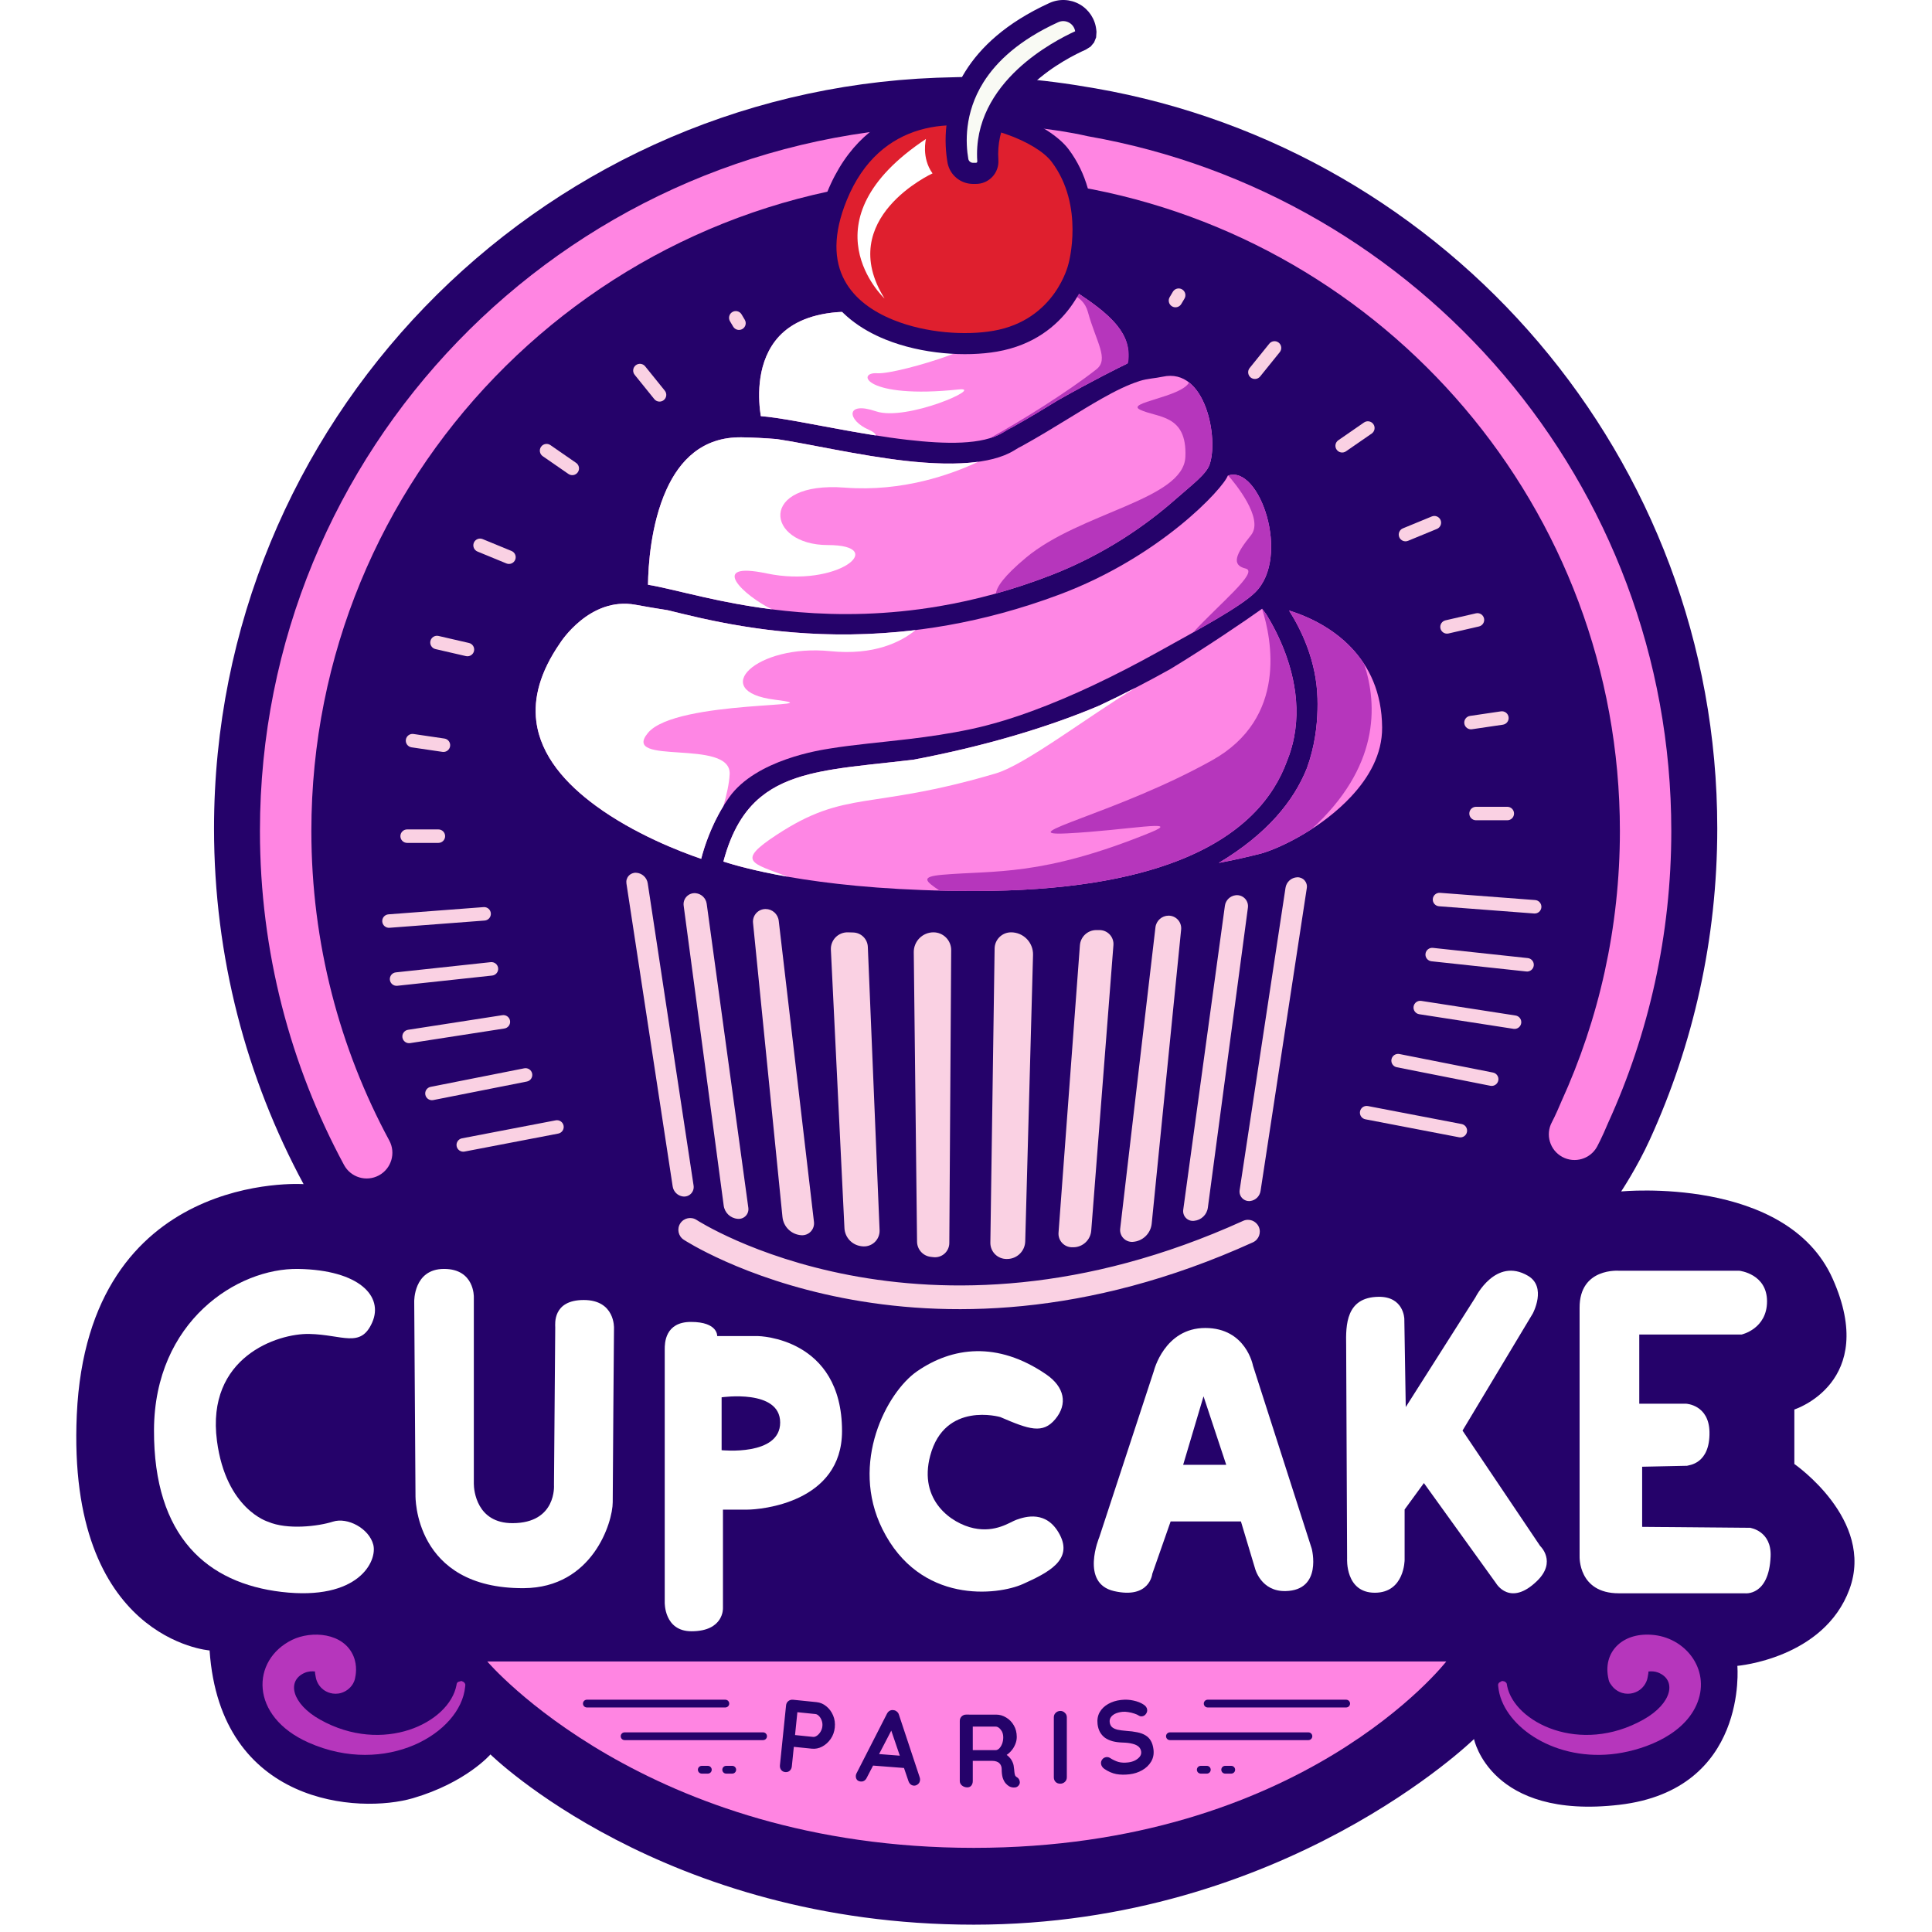 <svg width="304" height="304" viewBox="0 0 304 304" fill="none" xmlns="http://www.w3.org/2000/svg">
<rect width="304" height="304" fill="white"/>
<g clip-path="url(#clip0_401_2)">
<path fill-rule="evenodd" clip-rule="evenodd" d="M259.618 179.279C257.586 183.739 255.091 187.472 255.091 187.472C255.091 187.472 281.132 184.925 288.385 201.239C295.638 217.554 282.341 221.783 282.341 221.783V230.36C282.341 230.36 295.039 239.126 291.016 250.057C286.992 260.988 273.372 262.123 273.372 262.123C273.372 262.123 275.128 281.613 254.801 283.985C234.475 286.357 231.936 273.64 231.936 273.64C231.936 273.64 202.074 302.847 153.223 302.847C104.376 302.847 77.171 276.059 77.171 276.059C77.171 276.059 73.346 280.499 64.965 282.949C56.58 285.398 34.655 284.143 32.979 259.698C32.979 259.698 10.488 258.022 12.083 222.621C13.828 183.975 47.769 186.323 47.769 186.323C38.781 169.658 33.677 150.596 33.677 130.351C33.677 66.643 84.211 14.639 147.37 12.232C156.934 11.868 163.203 12.309 172.352 13.902C227.912 23.577 270.212 72.066 270.212 130.351C270.212 147.797 266.42 164.366 259.618 179.279Z" fill="#25026A"/>
<path fill-rule="evenodd" clip-rule="evenodd" d="M61.259 179.473C62.316 181.437 61.581 183.891 59.617 184.949C57.652 186.008 55.196 185.274 54.135 183.31C45.695 167.662 40.902 149.763 40.902 130.754C40.902 70.939 88.351 22.114 147.647 19.855C147.716 19.852 159.341 18.755 171.198 21.44C223.317 30.566 262.978 76.066 262.978 130.754C262.978 147.113 259.431 162.649 253.062 176.631C252.025 179.105 251.306 180.416 251.306 180.416C250.239 182.377 247.783 183.103 245.822 182.038C243.86 180.972 243.132 178.516 244.2 176.555C244.2 176.555 244.778 175.48 245.622 173.46C245.639 173.42 245.655 173.381 245.672 173.342C251.592 160.361 254.89 145.94 254.89 130.754C254.89 80.019 218.075 37.81 169.709 29.387C169.639 29.375 169.569 29.361 169.503 29.346C158.669 26.874 148.019 27.932 147.956 27.934C92.981 30.029 48.993 75.298 48.993 130.754C48.993 148.375 53.434 164.968 61.259 179.473Z" fill="#FF85E2"/>
<path fill-rule="evenodd" clip-rule="evenodd" d="M42.179 239.447C42.179 239.447 35.557 237.5 34.139 226.726C32.4 213.532 43.679 209.791 48.666 209.897C53.92 210.008 56.756 212.207 58.569 208.081C60.386 203.957 56.507 199.832 46.931 199.666C37.359 199.502 24.307 207.893 24.232 224.994C24.161 241.895 32.7 249.118 44.291 250.486C56.457 251.921 59.396 245.618 58.737 243.061C58.074 240.503 54.69 238.689 52.382 239.431C50.07 240.173 45.2 240.751 42.179 239.447Z" fill="white"/>
<path fill-rule="evenodd" clip-rule="evenodd" d="M65.178 204.82L65.377 235.312C65.377 235.312 65.049 250.003 82.416 249.897C93.242 249.831 96.412 239.535 96.412 236.368C96.412 233.199 96.612 208.978 96.612 208.978C96.612 208.978 96.808 204.556 91.856 204.556C86.904 204.556 87.367 208.384 87.367 208.846C87.367 209.308 87.168 233.662 87.168 233.662C87.168 233.662 87.631 239.668 80.631 239.668C75.017 239.668 74.557 234.52 74.557 233.464V204.094C74.557 204.094 74.689 199.664 69.869 199.664C65.046 199.664 65.178 204.82 65.178 204.82Z" fill="white"/>
<path fill-rule="evenodd" clip-rule="evenodd" d="M104.595 252.142V212.295C104.595 211.399 104.609 208.005 108.72 208.005C113.009 208.005 112.849 210.232 112.849 210.232H119.286C119.286 210.232 132.492 210.429 132.492 225.18C132.492 236.467 119.667 237.539 117.601 237.539H113.757V253.049C113.757 253.049 113.921 256.679 108.802 256.679C104.477 256.679 104.595 252.142 104.595 252.142ZM113.547 228.187C113.547 228.187 122.759 229.159 122.759 223.837C122.759 218.514 113.547 219.866 113.547 219.866V228.187Z" fill="white"/>
<path fill-rule="evenodd" clip-rule="evenodd" d="M157.399 222.975C157.399 222.975 148.665 220.434 146.37 229.047C144.482 236.131 149.769 239.739 153.221 240.465C156.673 241.191 158.896 239.509 159.907 239.145C161.307 238.641 164.727 237.561 166.776 241.521C168.824 245.481 164.927 247.461 160.965 249.242C157.004 251.024 144.753 252.508 138.843 240.597C133.674 230.176 139.541 219.065 144.29 215.781C149.829 211.951 156.911 210.996 164.595 216.243C167.524 218.243 168.029 220.929 166.049 223.305C164.068 225.681 161.924 224.922 157.399 222.975Z" fill="white"/>
<path fill-rule="evenodd" clip-rule="evenodd" d="M172.974 241.875L181.559 215.723C181.559 215.723 183.208 208.958 189.649 208.958C196.086 208.958 197.159 214.898 197.159 214.898L206.403 243.69C206.403 243.69 208.134 250.232 202.278 250.356C198.398 250.439 197.49 246.825 197.49 246.825L195.26 239.4H184.199L181.31 247.65C181.31 247.65 180.914 251.655 175.286 250.356C169.921 249.119 172.974 241.875 172.974 241.875ZM192.948 230.49L189.375 219.712L186.169 230.49H192.948Z" fill="white"/>
<path fill-rule="evenodd" clip-rule="evenodd" d="M211.818 211.662L211.967 245.241C211.967 245.241 211.64 250.616 216.328 250.616C221.016 250.616 221.016 245.439 221.016 245.439V237.519L224.051 233.361L235.411 249.135C235.411 249.135 237.609 252.917 241.88 248.738C244.983 245.703 242.343 243.261 242.343 243.261L230.128 225.102L241.182 206.681C241.182 206.681 243.433 202.511 240.43 200.747C235.322 197.743 232.166 204.127 232.166 204.127L221.194 221.401L220.969 207.507C220.969 207.507 220.895 203.997 216.912 204.052C211.789 204.123 211.754 208.479 211.818 211.662Z" fill="white"/>
<path fill-rule="evenodd" clip-rule="evenodd" d="M248.549 205.779V244.909C248.549 244.909 248.321 250.704 254.708 250.704H274.547C274.547 250.704 278.345 251.217 278.605 244.909C278.776 240.856 275.374 240.402 275.374 240.402L258.392 240.252V230.789L265.456 230.639C265.67 230.532 269.082 230.428 268.986 225.323C268.904 221.025 265.306 220.875 265.306 220.875H257.939V209.985H274.048C274.048 209.985 278.042 209.107 278.042 204.765C278.042 200.423 273.699 199.954 273.699 199.954H254.794C254.794 199.954 248.524 199.4 248.549 205.779Z" fill="white"/>
<path fill-rule="evenodd" clip-rule="evenodd" d="M227.57 261.433H76.673C76.673 261.433 101.57 290.76 153.221 290.76C204.871 290.76 227.57 261.433 227.57 261.433Z" fill="#FF85E2"/>
<path fill-rule="evenodd" clip-rule="evenodd" d="M130.739 149.439C130.704 148.713 130.975 148.005 131.48 147.486C131.99 146.967 132.695 146.683 133.422 146.703L134.255 146.727C135.499 146.762 136.503 147.752 136.553 148.993L138.402 193.565C138.434 194.297 138.135 195.004 137.59 195.494C137.045 195.984 136.307 196.205 135.584 196.097L135.442 196.076C134.02 195.864 132.945 194.678 132.873 193.243L130.739 149.439ZM143.781 149.837C143.77 149.009 144.095 148.212 144.675 147.623C145.26 147.034 146.054 146.702 146.88 146.702C147.625 146.702 148.334 146.998 148.858 147.525C149.381 148.051 149.673 148.765 149.67 149.507L149.374 195.599C149.37 196.236 149.093 196.842 148.615 197.264C148.138 197.687 147.504 197.887 146.87 197.814L146.453 197.766C145.235 197.627 144.312 196.603 144.298 195.377L143.781 149.837ZM156.502 149.255C156.52 147.839 157.674 146.702 159.092 146.702C160.025 146.702 160.92 147.079 161.571 147.748C162.22 148.416 162.573 149.32 162.548 150.252L161.319 195.333C161.276 196.873 160.015 198.099 158.472 198.099H158.365C157.685 198.099 157.037 197.827 156.559 197.345C156.086 196.862 155.822 196.209 155.833 195.531L156.502 149.255ZM169.922 148.744C170.021 147.392 171.151 146.346 172.508 146.346H172.999C173.616 146.346 174.204 146.602 174.62 147.053C175.037 147.504 175.247 148.108 175.197 148.72L171.706 193.637C171.592 195.116 170.36 196.258 168.874 196.258H168.693C168.098 196.258 167.528 196.011 167.122 195.574C166.719 195.139 166.512 194.554 166.559 193.961L169.922 148.744ZM181.809 145.918C181.934 144.869 182.821 144.078 183.879 144.078C184.438 144.078 184.973 144.315 185.35 144.73C185.724 145.145 185.906 145.7 185.852 146.257L181.221 192.534C181.065 194.089 179.811 195.304 178.25 195.407L178.247 195.408C177.691 195.445 177.15 195.233 176.765 194.83C176.38 194.426 176.195 193.873 176.263 193.32L181.809 145.918ZM122.532 144.874L128.078 192.276C128.142 192.829 127.957 193.382 127.573 193.786C127.191 194.189 126.646 194.401 126.091 194.364C124.53 194.26 123.273 193.045 123.12 191.49L118.489 145.213C118.432 144.656 118.617 144.101 118.991 143.686C119.365 143.271 119.899 143.034 120.462 143.034C121.517 143.034 122.407 143.825 122.532 144.874ZM192.735 142.532C192.852 141.65 193.558 140.962 194.445 140.864C194.976 140.805 195.506 140.994 195.88 141.375C196.254 141.757 196.429 142.29 196.358 142.819L190.056 190.02C189.91 191.138 189.002 192.001 187.876 192.097L187.826 192.101C187.363 192.141 186.907 191.968 186.59 191.631C186.269 191.295 186.12 190.831 186.18 190.371L192.735 142.532ZM111.2 142.215L117.751 190.055C117.815 190.514 117.666 190.978 117.345 191.315C117.024 191.651 116.568 191.824 116.105 191.785L116.055 191.78C114.93 191.685 114.025 190.821 113.875 189.703L107.574 142.502C107.502 141.973 107.68 141.44 108.054 141.059C108.428 140.677 108.956 140.488 109.487 140.547L109.49 140.547C110.374 140.646 111.079 141.333 111.2 142.215ZM202.275 139.698C202.414 138.779 203.18 138.085 204.109 138.04C204.548 138.019 204.975 138.195 205.267 138.521C205.563 138.847 205.695 139.287 205.627 139.721L198.349 187.396C198.224 188.214 197.58 188.854 196.76 188.974C196.29 189.043 195.813 188.885 195.478 188.548C195.143 188.211 194.986 187.736 195.058 187.266L202.275 139.698ZM101.92 138.986L109.137 186.553C109.209 187.023 109.052 187.499 108.717 187.836C108.382 188.173 107.905 188.331 107.435 188.262C106.615 188.143 105.971 187.502 105.846 186.684L98.568 139.009C98.5 138.575 98.632 138.135 98.928 137.809C99.22 137.483 99.644 137.307 100.085 137.328C101.012 137.373 101.781 138.067 101.92 138.986ZM107.577 195.064C106.722 194.502 106.483 193.351 107.043 192.495C107.606 191.638 108.756 191.399 109.615 191.961C109.615 191.961 145.042 215.052 195.606 192.104C196.539 191.681 197.64 192.094 198.064 193.027C198.488 193.959 198.075 195.06 197.141 195.483C144.476 219.384 107.577 195.064 107.577 195.064Z" fill="#FAD1E3"/>
<path fill-rule="evenodd" clip-rule="evenodd" d="M202.513 119.737C201.48 122.574 199.766 125.534 196.956 128.285C194.216 130.969 190.469 133.439 185.371 135.425C177.911 138.334 167.556 140.206 153.221 140.2C130.422 140.191 117.882 136.875 113.828 135.569C115.104 130.754 117.081 127.551 119.724 125.389C121.872 123.634 124.43 122.566 127.326 121.831C128.527 121.526 129.788 121.279 131.099 121.063C134.9 120.439 139.125 120.094 143.674 119.547C154.183 117.569 164.399 114.654 172.935 111.043C176.882 109.2 180.69 107.209 184.156 105.276C189.678 101.929 195.851 97.744 198.591 95.786C198.701 95.927 199.171 96.535 199.275 96.703C201.049 99.585 203.824 105.073 203.991 111.393C204.03 112.874 203.927 114.402 203.631 115.953C203.393 117.207 203.029 118.472 202.513 119.737Z" fill="#FE86E4"/>
<path fill-rule="evenodd" clip-rule="evenodd" d="M202.83 96.064C209.427 98.114 217.407 103.412 217.478 114.477C217.503 118.686 215.391 122.359 212.559 125.38C208.131 130.113 201.914 133.272 198.541 134.272L198.537 134.273C196.492 134.793 194.69 135.21 192.67 135.606C192.378 135.664 192.079 135.721 191.776 135.777C199.417 131.204 203.592 126.005 205.64 120.876C206.866 117.507 207.247 114.298 207.308 111.682C207.325 111.039 207.322 110.433 207.304 109.868C207.151 104.054 204.81 99.177 202.83 96.064Z" fill="#FE86E4"/>
<path fill-rule="evenodd" clip-rule="evenodd" d="M130.561 117.786C129.26 117.999 118.976 119.476 114.73 125.462C112.14 129.11 110.825 133.179 110.334 135.139C107.017 134.004 99.814 131.236 93.762 126.799C89.099 123.383 85.073 118.986 84.385 113.479C83.93 109.846 84.963 105.768 88.115 101.204C88.126 101.19 88.133 101.175 88.144 101.16C88.144 101.16 92.768 93.826 99.999 95.159C101.674 95.469 103.362 95.754 105.058 96.016C106.504 96.368 108.21 96.796 110.152 97.23C122.064 99.895 142.206 102.714 166.686 93.559C182.539 87.632 192.46 76.877 193.201 74.828L193.215 74.838C198.192 73.059 203.165 87.674 197.49 93.226C195.221 95.445 189.083 98.783 181.93 102.742C178.845 104.449 175.507 106.188 172.051 107.815C165.717 110.798 158.999 113.404 152.761 114.731C149.423 115.441 146.203 115.905 143.132 116.275C138.583 116.822 134.358 117.162 130.561 117.786Z" fill="#FE86E4"/>
<path fill-rule="evenodd" clip-rule="evenodd" d="M147.785 95.391C139.595 96.785 132.16 96.85 125.719 96.322C119.902 95.846 114.897 94.887 110.875 93.988C108.731 93.507 106.846 93.051 105.25 92.685C103.964 92.389 102.863 92.153 101.962 92.01C101.998 89.144 102.372 82.534 104.88 77.011C106.928 72.505 110.466 68.721 116.696 68.813C118.559 68.84 120.408 68.939 122.235 69.088C127.255 69.842 135.067 71.661 142.391 72.503C149.32 73.299 155.828 73.157 159.551 70.891C159.772 70.756 159.993 70.622 160.21 70.49C160.431 70.382 160.645 70.27 160.858 70.152C163.452 68.715 165.831 67.26 168.054 65.897C169.925 64.75 171.684 63.668 173.369 62.717C175.46 61.536 177.423 60.556 179.336 59.946C180.551 59.558 181.773 59.531 182.948 59.273C189.756 57.772 191.776 69.117 190.312 73.143C189.76 74.67 187.448 76.377 184.869 78.649C180.501 82.49 173.982 87.152 165.479 90.464C159.284 92.877 153.36 94.442 147.785 95.391Z" fill="#FE86E4"/>
<path fill-rule="evenodd" clip-rule="evenodd" d="M121.99 65.741C121.146 65.62 120.38 65.529 119.713 65.478C119.332 63.091 118.919 57.677 121.951 53.683C123.636 51.466 126.418 49.749 130.849 49.208C135.822 48.6 138.733 50.127 141.551 51.439C144.928 53.01 148.191 54.332 153.677 52.765C158.892 51.276 162.02 48.66 164.492 46.832C166.181 45.583 167.388 44.644 169.191 45.847C171.567 47.429 174.107 49.138 175.799 51.247C177.117 52.888 177.869 54.791 177.398 57.11C177.391 57.142 177.384 57.175 177.377 57.208C175.924 57.919 172.172 59.761 166.483 62.97C164.25 64.339 161.856 65.802 159.248 67.247C159.042 67.362 158.828 67.472 158.614 67.575C158.351 67.733 158.087 67.892 157.823 68.054C154.56 70.04 148.839 69.901 142.772 69.203C135.199 68.333 127.112 66.476 121.99 65.741Z" fill="#FE86E4"/>
<path fill-rule="evenodd" clip-rule="evenodd" d="M49.577 263.011C49.12 262.948 48.5 262.968 47.908 263.235C45.05 264.514 45.964 268.115 50.355 270.576C60.28 276.147 70.69 271.107 71.823 265.171C71.883 264.867 71.85 264.835 72.093 264.643C72.097 264.64 72.601 264.499 72.606 264.5C72.755 264.586 72.951 264.621 73.058 264.758C73.282 265.043 73.221 265.075 73.188 265.436C72.466 272.751 60.704 279.586 48.556 274.198C39.204 270.051 39.517 261.17 45.973 258.029C48.994 256.558 54.066 256.863 55.623 260.604C56.266 262.154 55.972 263.611 55.861 264.117C55.59 265.365 54.574 265.968 54.406 266.067C54.056 266.274 53.665 266.419 53.264 266.478C51.95 266.67 51.045 265.99 50.887 265.872C49.861 265.099 49.698 264.012 49.67 263.823C49.609 263.399 49.539 263.233 49.577 263.011Z" fill="#B636BC"/>
<path fill-rule="evenodd" clip-rule="evenodd" d="M259.374 263.013C259.406 263.233 259.336 263.4 259.276 263.823C259.248 264.011 259.085 265.099 258.059 265.872C257.901 265.989 256.996 266.669 255.682 266.477C254.409 266.29 253.747 265.413 253.63 265.261C253.164 264.638 253.174 264.62 253.029 263.855C252.279 259.793 255.453 256.691 260.343 257.278C265.513 257.898 269.289 263.068 266.916 268.321C264.614 273.41 257.868 275.6 253.523 276.03C244.055 276.967 236.335 271.275 235.757 265.436C235.725 265.074 235.664 265.043 235.888 264.757C235.892 264.752 236.345 264.498 236.349 264.499C236.517 264.546 236.718 264.534 236.853 264.643C237.151 264.878 237.072 264.935 237.151 265.308C238.321 271.027 248.61 276.175 258.591 270.576C263.168 268.009 263.863 264.299 260.851 263.155C260.381 262.976 259.807 262.957 259.374 263.013Z" fill="#B636BC"/>
<path fill-rule="evenodd" clip-rule="evenodd" d="M88.681 177.126C88.792 177.701 88.416 178.257 87.839 178.368L73.095 181.198C72.519 181.308 71.964 180.931 71.853 180.356C71.743 179.781 72.119 179.225 72.695 179.114L87.439 176.284C88.016 176.174 88.571 176.551 88.681 177.126Z" fill="#FAD1E3"/>
<path fill-rule="evenodd" clip-rule="evenodd" d="M214.001 174.879C213.891 175.454 214.267 176.01 214.843 176.12L229.587 178.951C230.164 179.061 230.719 178.684 230.829 178.109C230.939 177.534 230.564 176.978 229.987 176.867L215.243 174.037C214.667 173.927 214.112 174.304 214.001 174.879Z" fill="#FAD1E3"/>
<path fill-rule="evenodd" clip-rule="evenodd" d="M83.736 168.933C83.849 169.507 83.477 170.065 82.901 170.179L68.174 173.096C67.598 173.21 67.041 172.836 66.927 172.262C66.813 171.688 67.186 171.13 67.762 171.016L82.489 168.098C83.064 167.984 83.622 168.358 83.736 168.933Z" fill="#FAD1E3"/>
<path fill-rule="evenodd" clip-rule="evenodd" d="M218.949 166.684C218.835 167.259 219.208 167.817 219.784 167.931L234.51 170.848C235.086 170.962 235.644 170.588 235.757 170.014C235.871 169.44 235.499 168.882 234.923 168.767L220.196 165.85C219.62 165.736 219.063 166.11 218.949 166.684Z" fill="#FAD1E3"/>
<path fill-rule="evenodd" clip-rule="evenodd" d="M80.255 160.624C80.344 161.203 79.949 161.745 79.369 161.835L64.533 164.135C63.953 164.225 63.411 163.828 63.322 163.249C63.232 162.671 63.627 162.129 64.208 162.039L79.044 159.739C79.624 159.649 80.165 160.046 80.255 160.624Z" fill="#FAD1E3"/>
<path fill-rule="evenodd" clip-rule="evenodd" d="M222.429 158.376C222.339 158.955 222.735 159.497 223.315 159.587L238.151 161.887C238.731 161.977 239.272 161.58 239.362 161.001C239.452 160.423 239.056 159.881 238.476 159.791L223.64 157.491C223.06 157.401 222.519 157.798 222.429 158.376Z" fill="#FAD1E3"/>
<path fill-rule="evenodd" clip-rule="evenodd" d="M78.383 152.336C78.446 152.918 78.025 153.441 77.442 153.504L62.515 155.112C61.931 155.174 61.409 154.753 61.346 154.171C61.283 153.589 61.704 153.065 62.287 153.003L77.214 151.395C77.798 151.332 78.32 151.754 78.383 152.336Z" fill="#FAD1E3"/>
<path fill-rule="evenodd" clip-rule="evenodd" d="M224.301 150.088C224.238 150.67 224.659 151.193 225.242 151.256L240.169 152.863C240.753 152.926 241.275 152.505 241.338 151.923C241.401 151.341 240.98 150.817 240.397 150.755L225.469 149.147C224.886 149.084 224.364 149.506 224.301 150.088Z" fill="#FAD1E3"/>
<path fill-rule="evenodd" clip-rule="evenodd" d="M77.234 143.711C77.279 144.295 76.842 144.805 76.257 144.849L61.286 145.987C60.701 146.031 60.193 145.593 60.148 145.01C60.104 144.426 60.54 143.916 61.126 143.872L76.096 142.734C76.681 142.69 77.19 143.128 77.234 143.711Z" fill="#FAD1E3"/>
<path fill-rule="evenodd" clip-rule="evenodd" d="M70.04 131.57C70.04 132.155 69.565 132.63 68.98 132.63H64.063C63.477 132.63 63.002 132.155 63.002 131.57C63.002 130.985 63.477 130.51 64.063 130.51H68.98C69.565 130.51 70.04 130.985 70.04 131.57Z" fill="#FAD1E3"/>
<path fill-rule="evenodd" clip-rule="evenodd" d="M231.196 128.01C231.196 128.595 231.671 129.07 232.257 129.07H237.174C237.759 129.07 238.234 128.595 238.234 128.01C238.234 127.424 237.759 126.949 237.174 126.949H232.257C231.671 126.949 231.196 127.424 231.196 128.01Z" fill="#FAD1E3"/>
<path fill-rule="evenodd" clip-rule="evenodd" d="M70.824 117.414C70.739 117.993 70.2 118.393 69.62 118.308L64.756 117.591C64.177 117.505 63.776 116.966 63.862 116.387C63.947 115.808 64.487 115.407 65.066 115.493L69.93 116.21C70.509 116.295 70.91 116.834 70.824 117.414Z" fill="#FAD1E3"/>
<path fill-rule="evenodd" clip-rule="evenodd" d="M230.412 113.853C230.498 114.432 231.037 114.833 231.616 114.747L236.481 114.03C237.06 113.945 237.46 113.406 237.375 112.826C237.289 112.247 236.75 111.847 236.171 111.932L231.306 112.649C230.727 112.735 230.327 113.274 230.412 113.853Z" fill="#FAD1E3"/>
<path fill-rule="evenodd" clip-rule="evenodd" d="M74.585 102.442C74.453 103.013 73.883 103.369 73.313 103.238L68.522 102.133C67.951 102.002 67.595 101.432 67.727 100.862C67.859 100.291 68.428 99.935 68.999 100.066L73.79 101.171C74.361 101.302 74.717 101.872 74.585 102.442Z" fill="#FAD1E3"/>
<path fill-rule="evenodd" clip-rule="evenodd" d="M226.653 98.882C226.785 99.452 227.355 99.809 227.925 99.677L232.717 98.573C233.287 98.441 233.643 97.871 233.511 97.301C233.38 96.731 232.81 96.374 232.239 96.506L227.448 97.61C226.878 97.742 226.522 98.311 226.653 98.882Z" fill="#FAD1E3"/>
<path fill-rule="evenodd" clip-rule="evenodd" d="M81.065 88.081C80.842 88.622 80.222 88.88 79.68 88.657L75.134 86.786C74.593 86.563 74.335 85.943 74.558 85.401C74.781 84.86 75.401 84.602 75.942 84.825L80.489 86.696C81.03 86.919 81.288 87.539 81.065 88.081Z" fill="#FAD1E3"/>
<path fill-rule="evenodd" clip-rule="evenodd" d="M220.171 84.52C220.394 85.061 221.014 85.32 221.555 85.097L226.102 83.225C226.643 83.002 226.901 82.382 226.678 81.841C226.455 81.3 225.834 81.041 225.293 81.264L220.747 83.136C220.206 83.359 219.947 83.979 220.171 84.52Z" fill="#FAD1E3"/>
<path fill-rule="evenodd" clip-rule="evenodd" d="M90.919 74.308C90.586 74.79 89.925 74.91 89.444 74.578L85.4 71.782C84.918 71.449 84.798 70.788 85.131 70.307C85.464 69.825 86.125 69.705 86.607 70.037L90.651 72.833C91.132 73.166 91.252 73.827 90.919 74.308Z" fill="#FAD1E3"/>
<path fill-rule="evenodd" clip-rule="evenodd" d="M210.316 70.748C210.65 71.229 211.311 71.35 211.792 71.017L215.836 68.221C216.317 67.888 216.438 67.228 216.105 66.746C215.771 66.265 215.11 66.144 214.629 66.477L210.585 69.273C210.103 69.606 209.983 70.266 210.316 70.748Z" fill="#FAD1E3"/>
<path fill-rule="evenodd" clip-rule="evenodd" d="M104.443 62.958C103.987 63.325 103.319 63.254 102.952 62.798L99.864 58.973C99.497 58.517 99.569 57.849 100.024 57.482C100.48 57.115 101.148 57.186 101.516 57.641L104.603 61.467C104.971 61.922 104.899 62.59 104.443 62.958Z" fill="#FAD1E3"/>
<path fill-rule="evenodd" clip-rule="evenodd" d="M196.792 59.397C197.248 59.764 197.916 59.693 198.284 59.238L201.371 55.412C201.739 54.957 201.667 54.289 201.211 53.921C200.755 53.554 200.087 53.625 199.72 54.081L196.633 57.907C196.265 58.362 196.337 59.03 196.792 59.397Z" fill="#FAD1E3"/>
<path fill-rule="evenodd" clip-rule="evenodd" d="M116.819 51.767C116.316 52.066 115.665 51.9 115.366 51.397L114.863 50.549C114.564 50.046 114.73 49.395 115.234 49.097C115.737 48.798 116.388 48.964 116.687 49.467L117.19 50.315C117.489 50.818 117.323 51.469 116.819 51.767Z" fill="#FAD1E3"/>
<path fill-rule="evenodd" clip-rule="evenodd" d="M184.42 48.207C184.923 48.505 185.574 48.339 185.873 47.836L186.376 46.989C186.675 46.486 186.509 45.835 186.005 45.536C185.502 45.237 184.851 45.404 184.552 45.907L184.049 46.754C183.75 47.257 183.916 47.908 184.42 48.207Z" fill="#FAD1E3"/>
<path fill-rule="evenodd" clip-rule="evenodd" d="M225.45 141.463C225.406 142.047 225.843 142.557 226.428 142.601L241.398 143.739C241.984 143.783 242.492 143.345 242.537 142.762C242.581 142.178 242.144 141.668 241.559 141.624L226.589 140.486C226.003 140.442 225.495 140.88 225.45 141.463Z" fill="#FAD1E3"/>
<path fill-rule="evenodd" clip-rule="evenodd" d="M124.909 274.865L124.595 277.939C124.566 278.221 124.454 278.451 124.261 278.629C124.068 278.795 123.831 278.864 123.549 278.835C123.278 278.807 123.065 278.693 122.91 278.49C122.756 278.277 122.694 278.03 122.723 277.748L123.686 268.345C123.715 268.063 123.831 267.839 124.034 267.674C124.249 267.499 124.498 267.425 124.78 267.454L128.491 267.833C129.055 267.891 129.564 268.108 130.019 268.483C130.485 268.859 130.841 269.339 131.089 269.924C131.336 270.508 131.424 271.142 131.354 271.825C131.285 272.497 131.071 273.094 130.71 273.616C130.35 274.139 129.903 274.542 129.37 274.827C128.848 275.103 128.305 275.212 127.741 275.154L124.909 274.865ZM125.099 273.01L127.931 273.3C128.137 273.321 128.347 273.254 128.56 273.101C128.773 272.947 128.958 272.741 129.116 272.484C129.275 272.215 129.37 271.929 129.401 271.625C129.434 271.311 129.399 271.011 129.296 270.727C129.194 270.442 129.053 270.209 128.874 270.026C128.697 269.833 128.505 269.725 128.299 269.704L125.467 269.415L125.099 273.01ZM137.379 277.815L136.379 279.738C136.287 279.939 136.154 280.093 135.982 280.2C135.821 280.296 135.648 280.338 135.464 280.324C135.17 280.301 134.959 280.203 134.83 280.029C134.702 279.855 134.647 279.648 134.665 279.409C134.673 279.311 134.697 279.209 134.738 279.103L139.557 269.668C139.661 269.457 139.804 269.299 139.987 269.193C140.182 269.087 140.381 269.053 140.586 269.092C140.781 269.107 140.957 269.18 141.11 269.312C141.276 269.435 141.388 269.602 141.449 269.815L144.719 279.68C144.762 279.825 144.779 279.958 144.77 280.077C144.747 280.371 144.631 280.597 144.422 280.756C144.224 280.915 144.01 280.986 143.782 280.968C143.586 280.953 143.411 280.88 143.258 280.748C143.114 280.616 143.008 280.444 142.937 280.23L142.243 278.192L137.379 277.815ZM141.584 276.254L140.242 272.312L138.323 276.002L141.584 276.254ZM153.067 277.071L153.067 280.244C153.067 280.528 152.991 280.767 152.838 280.964C152.685 281.149 152.473 281.241 152.2 281.242C151.895 281.241 151.622 281.149 151.382 280.964C151.142 280.767 151.022 280.527 151.023 280.244L151.023 270.792C151.023 270.508 151.116 270.274 151.301 270.089C151.497 269.892 151.737 269.794 152.02 269.794L156.732 269.795C157.299 269.794 157.828 269.947 158.319 270.252C158.821 270.546 159.224 270.961 159.529 271.495C159.835 272.018 159.987 272.623 159.988 273.31C159.988 273.725 159.9 274.128 159.726 274.52C159.562 274.913 159.333 275.267 159.038 275.583C158.844 275.8 158.631 275.984 158.401 276.134C158.57 276.253 158.717 276.386 158.842 276.531C159.05 276.75 159.207 276.989 159.316 277.251C159.436 277.502 159.507 277.774 159.529 278.069C159.572 278.341 159.6 278.581 159.611 278.788C159.633 278.995 159.665 279.17 159.709 279.312C159.764 279.453 159.862 279.562 160.004 279.639C160.243 279.78 160.391 279.988 160.445 280.26C160.511 280.522 160.45 280.756 160.265 280.963C160.145 281.105 159.993 281.198 159.807 281.241C159.622 281.274 159.436 281.274 159.251 281.241C159.066 281.197 158.913 281.143 158.793 281.078C158.607 280.968 158.422 280.81 158.236 280.603C158.051 280.386 157.898 280.097 157.778 279.736C157.67 279.377 157.615 278.914 157.615 278.346C157.615 278.161 157.582 277.992 157.517 277.84C157.451 277.676 157.359 277.54 157.239 277.431C157.119 277.311 156.966 277.224 156.781 277.169C156.595 277.104 156.377 277.071 156.127 277.071L153.067 277.071ZM153.068 275.387L156.65 275.387C156.846 275.387 157.037 275.3 157.223 275.126C157.408 274.94 157.561 274.694 157.681 274.389C157.8 274.073 157.861 273.73 157.861 273.359C157.861 272.88 157.73 272.481 157.468 272.166C157.217 271.839 156.945 271.675 156.65 271.675L153.067 271.675L153.068 275.387ZM167.865 279.667C167.864 279.949 167.761 280.19 167.554 280.386C167.346 280.571 167.107 280.664 166.834 280.664C166.528 280.664 166.283 280.571 166.098 280.386C165.912 280.19 165.82 279.95 165.82 279.667L165.82 270.215C165.82 269.931 165.918 269.696 166.115 269.511C166.311 269.315 166.562 269.217 166.867 269.217C167.129 269.217 167.358 269.315 167.555 269.511C167.762 269.696 167.865 269.931 167.865 270.215L167.865 279.667ZM177.722 279.186C176.963 279.275 176.271 279.262 175.642 279.149C175.013 279.024 174.394 278.756 173.786 278.344C173.632 278.241 173.508 278.118 173.414 277.976C173.321 277.832 173.265 277.686 173.247 277.534C173.218 277.285 173.28 277.058 173.432 276.854C173.593 276.638 173.809 276.513 174.08 276.482C174.286 276.458 174.478 276.501 174.656 276.613C175.106 276.901 175.542 277.107 175.963 277.234C176.395 277.36 176.909 277.388 177.504 277.318C177.905 277.272 178.266 277.169 178.589 277.011C178.909 276.842 179.16 276.642 179.342 276.413C179.523 276.172 179.598 275.917 179.566 275.645C179.529 275.321 179.399 275.056 179.177 274.852C178.956 274.647 178.636 274.492 178.218 274.387C177.798 274.272 177.274 274.206 176.647 274.191C176.051 274.173 175.522 274.103 175.057 273.981C174.592 273.849 174.191 273.665 173.856 273.43C173.532 273.182 173.272 272.883 173.077 272.532C172.881 272.171 172.756 271.758 172.702 271.292C172.62 270.588 172.729 269.967 173.028 269.427C173.338 268.886 173.787 268.449 174.375 268.118C174.962 267.786 175.63 267.576 176.377 267.489C177.081 267.407 177.744 267.44 178.364 267.587C178.995 267.722 179.519 267.93 179.936 268.211C180.279 268.423 180.47 268.692 180.507 269.017C180.535 269.255 180.468 269.482 180.306 269.699C180.145 269.915 179.94 270.038 179.691 270.066C179.528 270.085 179.377 270.054 179.235 269.972C179.044 269.84 178.795 269.726 178.487 269.63C178.178 269.524 177.856 269.446 177.521 269.397C177.185 269.338 176.876 269.325 176.594 269.357C176.128 269.411 175.74 269.517 175.429 269.674C175.129 269.83 174.909 270.02 174.77 270.244C174.632 270.469 174.578 270.716 174.61 270.988C174.648 271.313 174.772 271.573 174.981 271.767C175.199 271.951 175.495 272.086 175.868 272.174C176.239 272.252 176.68 272.311 177.189 272.35C177.854 272.394 178.439 272.468 178.945 272.574C179.462 272.678 179.898 272.841 180.254 273.063C180.608 273.275 180.889 273.566 181.096 273.937C181.303 274.297 181.439 274.753 181.503 275.305C181.585 276.009 181.46 276.638 181.13 277.192C180.799 277.747 180.33 278.197 179.722 278.542C179.125 278.885 178.459 279.1 177.722 279.186Z" fill="#25026A"/>
<path fill-rule="evenodd" clip-rule="evenodd" d="M212.43 268.059C212.43 268.396 212.157 268.67 211.82 268.67H190.028C189.691 268.67 189.417 268.396 189.417 268.059C189.417 267.723 189.691 267.449 190.028 267.449H211.82C212.157 267.449 212.43 267.723 212.43 268.059ZM206.49 273.197C206.49 273.533 206.216 273.807 205.879 273.807H184.088C183.751 273.807 183.477 273.533 183.477 273.197C183.477 272.86 183.751 272.587 184.088 272.587H205.879C206.216 272.587 206.49 272.86 206.49 273.197ZM190.505 278.467C190.505 278.804 190.231 279.078 189.895 279.078H188.94C188.604 279.078 188.33 278.804 188.33 278.467C188.33 278.13 188.604 277.857 188.94 277.857H189.895C190.231 277.857 190.505 278.13 190.505 278.467ZM194.346 278.467C194.346 278.804 194.073 279.078 193.736 279.078H192.781C192.444 279.078 192.171 278.804 192.171 278.467C192.171 278.13 192.444 277.857 192.781 277.857H193.736C194.073 277.857 194.346 278.13 194.346 278.467Z" fill="#25026A"/>
<path fill-rule="evenodd" clip-rule="evenodd" d="M91.73 268.059C91.73 268.396 92.004 268.67 92.341 268.67H114.132C114.469 268.67 114.743 268.396 114.743 268.059C114.743 267.723 114.469 267.449 114.132 267.449H92.341C92.004 267.449 91.73 267.723 91.73 268.059ZM97.671 273.197C97.671 273.533 97.944 273.807 98.281 273.807H120.073C120.41 273.807 120.683 273.533 120.683 273.197C120.683 272.86 120.41 272.587 120.073 272.587H98.281C97.944 272.587 97.671 272.86 97.671 273.197ZM113.655 278.467C113.655 278.804 113.929 279.078 114.266 279.078H115.22C115.557 279.078 115.83 278.804 115.83 278.467C115.83 278.13 115.557 277.857 115.22 277.857H114.266C113.929 277.857 113.655 278.13 113.655 278.467ZM109.814 278.467C109.814 278.804 110.088 279.078 110.425 279.078H111.379C111.716 279.078 111.99 278.804 111.99 278.467C111.99 278.13 111.716 277.857 111.379 277.857H110.425C110.088 277.857 109.814 278.13 109.814 278.467Z" fill="#25026A"/>
<path fill-rule="evenodd" clip-rule="evenodd" d="M137.817 68.521C131.836 67.582 126.001 66.317 121.99 65.741C121.146 65.62 120.38 65.529 119.713 65.478C119.332 63.091 118.919 57.677 121.951 53.683C123.636 51.466 126.418 49.749 130.849 49.208C134.497 48.762 137.034 49.464 139.239 50.388C141.568 52.393 142.06 54.781 148.85 54.069C160.356 52.863 141.454 58.965 138.049 58.73C134.643 58.495 136.05 62.842 150.88 61.278C155.038 60.839 142.63 66.358 137.814 64.715C133.001 63.072 133.236 66.123 136.759 67.649C137.457 67.951 137.767 68.245 137.817 68.521Z" fill="white"/>
<path fill-rule="evenodd" clip-rule="evenodd" d="M121.466 95.878C117.433 95.365 113.882 94.66 110.875 93.988C108.731 93.508 106.846 93.052 105.25 92.686C103.964 92.39 102.863 92.153 101.962 92.011C101.998 89.144 102.372 82.534 104.88 77.012C106.928 72.505 110.466 68.722 116.696 68.813C118.559 68.841 120.408 68.94 122.235 69.089C127.255 69.842 135.067 71.662 142.391 72.503C146.548 72.981 150.553 73.121 153.898 72.667C149.722 74.638 142.028 77.427 132.947 76.728C119.211 75.672 120.504 85.764 130.247 85.764C139.994 85.764 131.772 92.571 120.618 90.224C111.224 88.247 117.074 93.774 121.466 95.878Z" fill="white"/>
<path fill-rule="evenodd" clip-rule="evenodd" d="M113.825 126.834C111.826 130.087 110.765 133.422 110.334 135.138C107.017 134.004 99.814 131.235 93.762 126.799C89.099 123.383 85.073 118.986 84.385 113.478C83.93 109.846 84.963 105.767 88.115 101.204C88.126 101.189 88.133 101.174 88.144 101.159C88.144 101.159 92.768 93.826 99.999 95.159C101.674 95.468 103.362 95.754 105.058 96.016C106.504 96.367 108.21 96.796 110.152 97.23C118.146 99.018 129.845 100.876 144.073 99.138C141.775 101.017 137.561 103.152 130.66 102.462C118.922 101.289 111.434 108.77 121.858 110.09C132.278 111.41 106.365 110.031 101.962 115.312C97.559 120.593 115.104 116.104 114.811 121.825C114.737 123.269 114.356 125.021 113.825 126.834Z" fill="white"/>
<path fill-rule="evenodd" clip-rule="evenodd" d="M123.945 137.953C118.901 137.068 115.577 136.132 113.828 135.569C115.104 130.754 117.081 127.551 119.724 125.389C121.872 123.634 124.43 122.566 127.326 121.831C128.527 121.526 129.788 121.279 131.099 121.063C134.9 120.439 139.125 120.094 143.674 119.547C154.183 117.569 164.399 114.654 172.935 111.043C174.905 110.123 176.843 109.166 178.716 108.197C171.029 112.853 161.336 120.322 156.69 121.696C136.734 127.599 133.215 124.122 122.171 131.383C115.802 135.572 118.246 135.777 123.945 137.953Z" fill="white"/>
<path fill-rule="evenodd" clip-rule="evenodd" d="M155.757 68.953C160.78 66.169 168.069 61.611 172.511 58.119C174.559 56.508 172.489 53.858 171.175 49.07C170.37 46.137 167.31 46.193 167.538 45.29C168.051 45.282 168.589 45.444 169.191 45.847C171.567 47.429 174.107 49.138 175.799 51.247C177.117 52.888 177.847 54.63 177.53 56.975C177.505 57.182 177.409 57.194 177.377 57.208C175.924 57.919 172.172 59.761 166.483 62.97C164.25 64.34 161.856 65.802 159.248 67.247C159.042 67.362 158.828 67.472 158.614 67.575C158.35 67.733 158.087 67.892 157.823 68.055C157.214 68.424 156.523 68.72 155.757 68.953Z" fill="#B636BC"/>
<path fill-rule="evenodd" clip-rule="evenodd" d="M169.732 41.924C169.732 41.924 167.541 51.797 156.58 53.691C145.615 55.584 123.618 50.717 131.694 30.872C139.773 11.029 162.39 18.621 166.8 24.461C172.493 31.999 169.732 41.924 169.732 41.924Z" fill="#DF1F2E"/>
<path fill-rule="evenodd" clip-rule="evenodd" d="M171.346 42.321V42.33C171.164 43.095 168.518 53.315 156.862 55.328C152.006 56.166 145.099 55.749 139.349 53.431C135.345 51.815 131.907 49.279 129.973 45.7C127.903 41.871 127.49 36.8 130.155 30.247C136.25 15.277 149.997 14.733 159.341 17.951C163.441 19.362 166.669 21.529 168.126 23.462C174.053 31.307 171.553 41.536 171.346 42.321ZM168.133 41.48C168.133 41.48 170.694 32.374 165.475 25.462C164.289 23.891 161.592 22.239 158.258 21.091C150.26 18.338 138.451 18.688 133.236 31.499C131.056 36.853 131.206 40.992 132.898 44.121C134.472 47.038 137.329 49.034 140.592 50.35C145.747 52.429 151.942 52.807 156.295 52.055C166.109 50.36 168.111 41.565 168.111 41.565C168.119 41.537 168.126 41.508 168.133 41.48Z" fill="#25026A"/>
<path fill-rule="evenodd" clip-rule="evenodd" d="M155.437 25.285C155.469 25.808 155.283 26.321 154.924 26.701C154.56 27.08 154.054 27.29 153.531 27.279C153.374 27.285 153.214 27.282 153.057 27.279C151.931 27.256 150.969 26.46 150.738 25.36C149.943 20.866 149.691 9.371 165.796 1.994C166.843 1.506 168.065 1.557 169.07 2.131C170.074 2.706 170.737 3.733 170.847 4.884C170.862 4.98 170.869 5.071 170.879 5.157C170.926 5.638 170.651 6.093 170.206 6.279C167 7.695 154.656 13.909 155.437 25.285Z" fill="#F9FAF4"/>
<path fill-rule="evenodd" clip-rule="evenodd" d="M157.093 25.174C157.161 26.162 156.808 27.131 156.124 27.847C155.451 28.552 154.517 28.947 153.552 28.94C153.377 28.945 153.199 28.943 153.025 28.939C151.126 28.901 149.505 27.559 149.113 25.701C149.11 25.684 149.106 25.666 149.103 25.648C148.583 22.714 148.276 17.038 151.899 11.232C154.25 7.465 158.276 3.612 165.098 0.486C166.637 -0.228 168.425 -0.152 169.896 0.69C171.357 1.525 172.322 3.011 172.497 4.675C172.511 4.788 172.522 4.896 172.532 4.999L172.475 5.882L172.151 6.682L171.599 7.343C171.599 7.343 170.847 7.811 170.876 7.798C169.358 8.469 165.671 10.274 162.458 13.262C159.401 16.105 156.744 20.044 157.093 25.171V25.174ZM153.776 25.398V25.395C153.349 19.148 156.47 14.294 160.192 10.831C163.53 7.729 167.32 5.77 169.176 4.921C169.087 4.355 168.745 3.859 168.243 3.573C167.709 3.266 167.057 3.239 166.498 3.5C166.494 3.501 166.49 3.503 166.487 3.504C160.427 6.28 156.808 9.645 154.72 12.99C151.7 17.833 151.938 22.568 152.369 25.041C152.451 25.373 152.747 25.611 153.092 25.618C153.217 25.621 153.342 25.624 153.47 25.619C153.502 25.618 153.531 25.618 153.563 25.619C153.623 25.62 153.68 25.596 153.719 25.554C153.759 25.512 153.78 25.456 153.776 25.398Z" fill="#25026A"/>
<path fill-rule="evenodd" clip-rule="evenodd" d="M145.701 21.865C145.701 21.865 144.949 24.813 146.734 27.282C146.734 27.282 131.291 34.346 139.182 46.972C139.182 46.972 126.151 34.858 145.701 21.865Z" fill="white"/>
<path fill-rule="evenodd" clip-rule="evenodd" d="M156.715 93.39C156.808 92.391 157.927 90.68 161.443 87.745C169.989 80.61 186.24 78.639 186.521 71.879C186.803 65.12 182.104 65.777 179.383 64.463C177.067 63.346 185.809 62.518 187.102 60.184C190.536 62.887 191.416 70.103 190.312 73.144C189.76 74.671 187.448 76.377 184.869 78.649C180.501 82.491 173.982 87.152 165.479 90.464C162.49 91.628 159.565 92.595 156.715 93.39Z" fill="#B636BC"/>
<path fill-rule="evenodd" clip-rule="evenodd" d="M193.261 74.821C198.224 73.15 203.147 87.691 197.49 93.226C195.869 94.811 192.275 96.967 187.743 99.512C191.879 95.011 198.128 89.972 196.004 89.463C193.657 88.899 194.501 87.115 196.849 84.205C198.961 81.588 194.234 75.933 193.261 74.821Z" fill="#B636BC"/>
<path fill-rule="evenodd" clip-rule="evenodd" d="M198.587 95.789C198.587 95.788 198.591 95.787 198.591 95.786C198.701 95.927 199.172 96.535 199.275 96.703C201.049 99.585 203.824 105.073 203.991 111.393C204.031 112.874 203.927 114.402 203.632 115.953C203.393 117.207 203.03 118.472 202.513 119.737C201.48 122.574 199.766 125.534 196.956 128.285C194.216 130.969 190.469 133.439 185.371 135.425C177.911 138.334 167.556 140.206 153.221 140.2C151.358 140.199 149.566 140.177 147.838 140.135C145.58 138.621 144.8 137.946 148.316 137.641C156.48 136.933 163.951 137.947 180.986 131.011C186.365 128.821 177.227 130.66 167.955 131.129C158.678 131.598 175.82 127.96 190.732 119.628C202.645 112.972 200.094 100.527 198.587 95.789Z" fill="#B636BC"/>
<path fill-rule="evenodd" clip-rule="evenodd" d="M206.378 130.465C203.41 132.385 200.496 133.692 198.541 134.272L198.537 134.273C196.492 134.793 194.69 135.21 192.67 135.606C192.378 135.664 192.079 135.721 191.776 135.777C199.417 131.204 203.592 126.005 205.64 120.876C206.866 117.507 207.247 114.298 207.308 111.682C207.325 111.039 207.322 110.433 207.304 109.868C207.151 104.054 204.81 99.177 202.83 96.064C206.998 97.359 211.718 99.951 214.646 104.473C216.823 111.081 216.997 120.761 206.378 130.465Z" fill="#B636BC"/>
</g>
<defs>
<clipPath id="clip0_401_2">
<rect width="280" height="303" fill="white" transform="translate(12)"/>
</clipPath>
</defs>
</svg>
